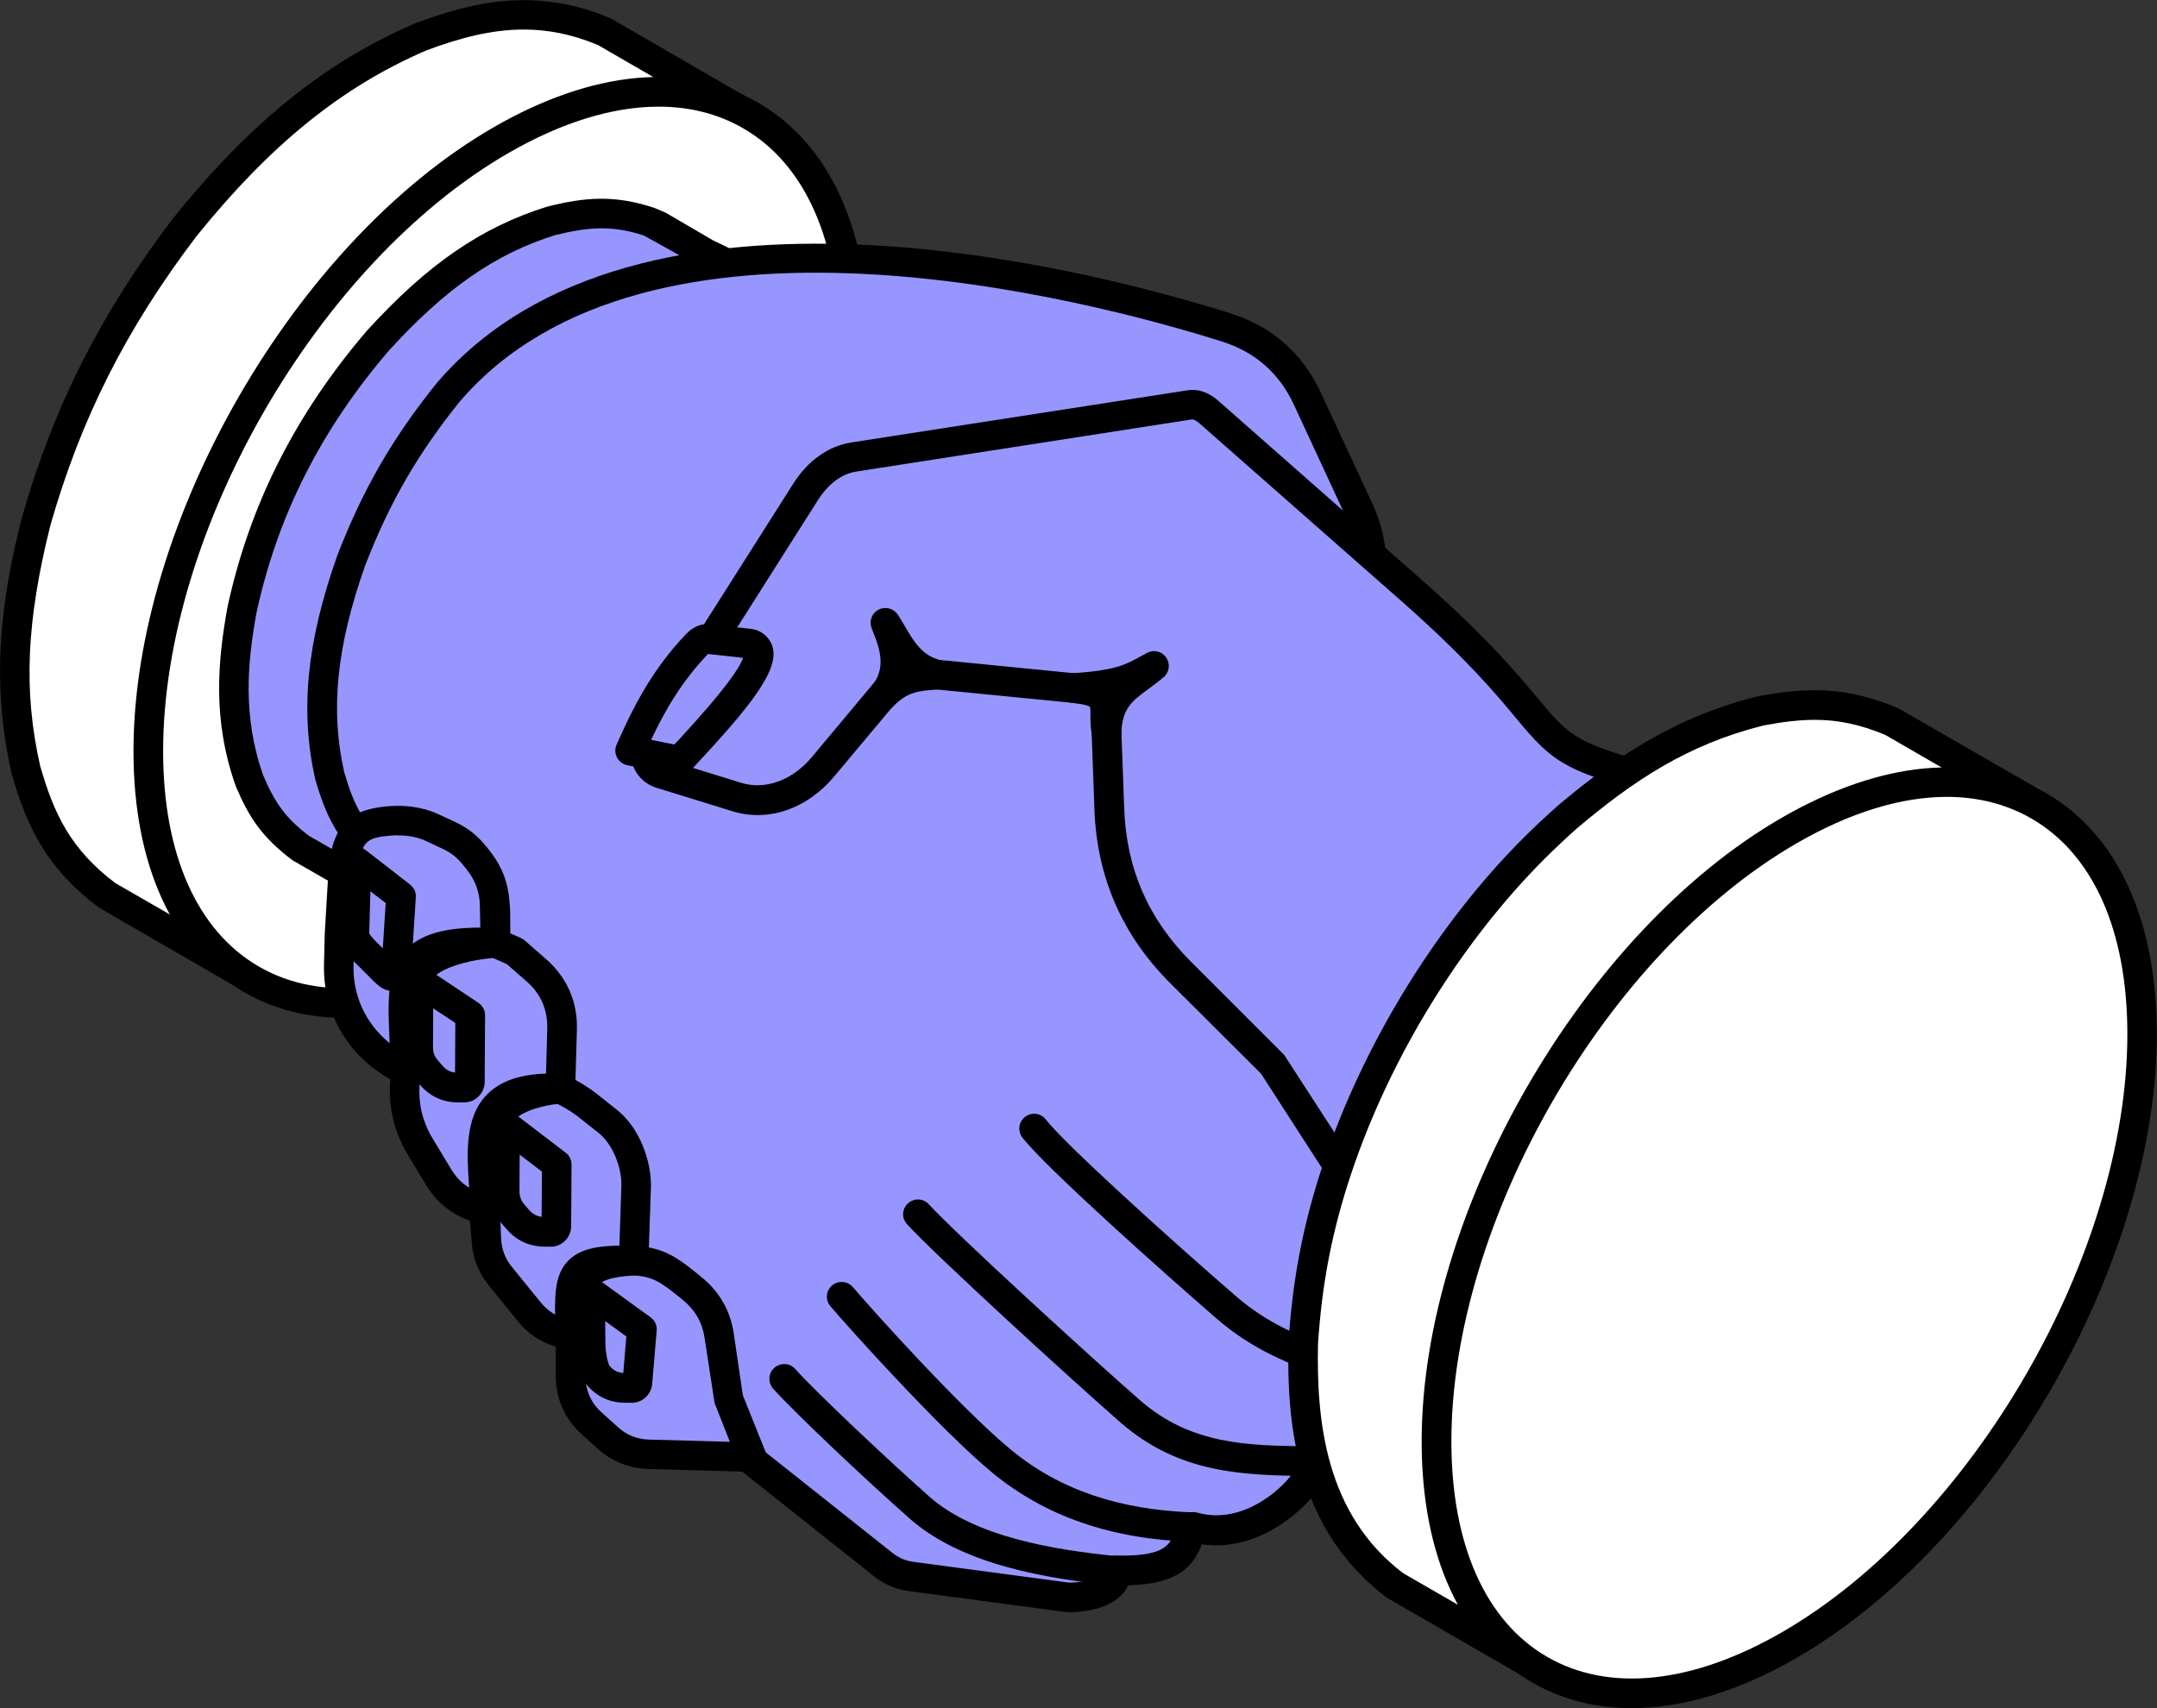 <svg width="101" height="80" viewBox="0 0 101 80" fill="none" xmlns="http://www.w3.org/2000/svg">
<rect x="0" y="0" width="101" height="80" fill="#333333" stroke="none"/>
<g id="handshake icon" clip-path="url(#clip0_54_384)">
<path id="Vector" fill-rule="evenodd" clip-rule="evenodd" d="M28.315 1.488C25.288 0.205 22.736 0.594 19.727 1.712C15.107 3.698 11.77 6.771 8.642 10.647C5.351 14.989 3.182 19.171 1.689 24.413C0.689 28.421 0.283 31.96 1.205 36.023C1.94 38.575 2.835 40.288 4.976 41.904L7.245 43.219L11.222 45.511L34.505 5.077L28.31 1.493L28.315 1.488Z" fill="white"/>
<path id="Vector_2" fill-rule="evenodd" clip-rule="evenodd" d="M24.525 1.383C23.019 1.383 21.544 1.771 19.965 2.36C16.002 4.068 12.665 6.766 9.186 11.081C5.899 15.414 3.789 19.596 2.356 24.614C1.233 29.111 1.091 32.38 1.881 35.873C2.534 38.151 3.324 39.785 5.396 41.356L10.966 44.566L33.56 5.328L28 2.109C26.781 1.598 25.644 1.383 24.521 1.383H24.525ZM11.226 46.205C11.103 46.205 10.984 46.177 10.879 46.118L4.639 42.511C2.191 40.676 1.269 38.758 0.543 36.229C-0.507 31.576 0.151 27.732 1.018 24.262C2.506 19.048 4.684 14.729 8.09 10.241C11.733 5.721 15.23 2.904 19.453 1.087C22.142 0.082 25.087 -0.626 28.588 0.858C28.611 0.867 28.643 0.881 28.666 0.899L34.857 4.484C35.19 4.68 35.3 5.095 35.108 5.433L11.82 45.862C11.729 46.013 11.578 46.132 11.4 46.182C11.341 46.2 11.286 46.205 11.222 46.205H11.226Z" fill="black"/>
<path id="Vector_3" fill-rule="evenodd" clip-rule="evenodd" d="M23.471 44.712C32.592 39.447 39.988 26.641 39.988 16.108C39.988 5.575 32.588 1.292 23.471 6.561C14.344 11.825 6.944 24.641 6.944 35.179C6.944 45.716 14.344 49.976 23.466 44.712H23.471Z" fill="white"/>
<path id="Vector_4" fill-rule="evenodd" clip-rule="evenodd" d="M30.839 4.995C28.698 4.995 26.31 5.725 23.813 7.164C14.897 12.309 7.638 24.878 7.638 35.179C7.638 40.014 9.231 43.598 12.126 45.269C15.02 46.944 18.928 46.533 23.119 44.114C32.035 38.968 39.29 26.403 39.29 16.108C39.29 11.264 37.692 7.675 34.797 6.008C33.624 5.328 32.286 4.995 30.839 4.995ZM16.084 47.666C14.39 47.666 12.824 47.269 11.432 46.47C8.094 44.543 6.25 40.525 6.25 35.179C6.25 24.436 13.815 11.323 23.119 5.958C27.753 3.283 32.149 2.876 35.487 4.803C38.833 6.73 40.678 10.748 40.678 16.108C40.678 26.846 33.113 39.945 23.813 45.31C21.101 46.876 18.471 47.666 16.084 47.666Z" fill="black"/>
<path id="Vector_5" fill-rule="evenodd" clip-rule="evenodd" d="M30.853 10.574L30.419 10.392C28.739 9.839 27.525 9.917 25.822 10.341C22.475 11.387 20.019 13.4 17.691 15.962C14.504 19.687 12.363 23.778 11.327 28.59C10.825 31.38 10.72 33.85 11.674 36.548C12.267 37.945 12.824 38.772 14.043 39.699L15.678 40.635L16.285 40.991C18.462 42.507 20.069 43.319 25.105 40.411C30.141 37.503 37.002 25.627 37.002 19.806C37.002 13.985 35.478 12.976 33.058 11.857L30.853 10.579V10.574Z" fill="#9696FE"/>
<path id="Vector_6" fill-rule="evenodd" clip-rule="evenodd" d="M28.169 10.693C27.474 10.693 26.79 10.816 25.991 11.012C23.201 11.884 20.864 13.505 18.202 16.427C15.011 20.153 12.979 24.184 12.002 28.736C11.592 31.019 11.345 33.544 12.327 36.32C12.897 37.662 13.422 38.352 14.463 39.142L16.632 40.388C18.531 41.708 19.864 42.639 24.763 39.808C29.62 37 36.313 25.413 36.313 19.806C36.313 14.199 34.829 13.437 32.77 12.487L30.15 11.031C29.428 10.793 28.794 10.693 28.169 10.693ZM19.723 43.054C18.234 43.054 17.139 42.424 15.892 41.552L13.701 40.292C12.226 39.187 11.637 38.224 11.039 36.818C9.934 33.695 10.199 30.955 10.646 28.462C11.678 23.664 13.81 19.432 17.166 15.505C20.015 12.373 22.539 10.643 25.616 9.679C27.383 9.236 28.748 9.113 30.634 9.734L31.118 9.94C31.145 9.949 31.172 9.962 31.195 9.976L33.4 11.264C35.971 12.441 37.692 13.693 37.692 19.806C37.692 25.919 30.707 37.977 25.448 41.014C22.886 42.493 21.124 43.059 19.718 43.059L19.723 43.054Z" fill="black"/>
<path id="Vector_7" fill-rule="evenodd" clip-rule="evenodd" d="M41.349 73.266L31.118 65.148L18.015 40.338C16.545 39.228 15.938 38.06 15.436 36.316C14.65 32.827 15.276 29.572 16.445 26.244C17.609 23.239 18.974 20.874 20.996 18.359C29.1 8.885 47.156 12.099 57.419 15.327C59.158 15.875 60.446 17.003 61.213 18.655L63.619 23.842C64.221 25.139 64.358 26.417 64.052 27.814L62.044 36.904L73.028 61.938L61.514 68.353C61.747 69.124 58.98 72.384 55.862 71.503C55.428 72.161 55.711 73.645 52.224 73.53C52.374 74.183 51.516 74.795 49.959 74.795L42.677 73.818C42.17 73.75 41.746 73.572 41.344 73.252L41.349 73.266Z" fill="#9696FE"/>
<path id="Vector_8" fill-rule="evenodd" clip-rule="evenodd" d="M31.661 64.691L41.782 72.722C42.084 72.964 42.389 73.092 42.773 73.147L50.055 74.119C51.036 74.119 51.511 73.791 51.557 73.672C51.507 73.462 51.557 73.261 51.694 73.092C51.831 72.923 52.091 72.841 52.251 72.85C54.579 72.914 54.794 72.316 55.013 71.722C55.086 71.526 55.163 71.321 55.291 71.124C55.456 70.878 55.775 70.759 56.054 70.841C57.337 71.202 58.473 70.713 59.199 70.234C60.258 69.545 60.806 68.663 60.843 68.449C60.747 68.138 60.898 67.919 61.181 67.759L72.142 61.646L61.413 37.197C61.354 37.06 61.34 36.914 61.368 36.767L63.377 27.677C63.651 26.426 63.527 25.299 62.989 24.139L60.587 18.957C59.902 17.477 58.766 16.482 57.213 15.994C51.064 14.053 30.305 8.542 21.521 18.815C19.553 21.258 18.225 23.564 17.093 26.499C15.76 30.27 15.458 33.257 16.116 36.16C16.558 37.694 17.061 38.744 18.435 39.781C18.517 39.84 18.586 39.922 18.631 40.009L31.665 64.687L31.661 64.691ZM49.986 75.503H49.959L42.59 74.521C41.951 74.439 41.422 74.215 40.915 73.814L30.688 65.696C30.611 65.636 30.547 65.559 30.506 65.477L17.472 40.794C15.897 39.562 15.262 38.238 14.764 36.507C14.039 33.302 14.358 30.074 15.792 26.02C16.988 22.924 18.38 20.509 20.453 17.939C29.812 6.995 51.274 12.674 57.629 14.679C59.546 15.281 61.003 16.56 61.843 18.381L64.249 23.564C64.915 24.997 65.07 26.435 64.733 27.983L62.774 36.85L73.667 61.678C73.808 62.007 73.685 62.386 73.375 62.564L62.19 68.796C62.025 69.467 61.427 70.152 61.117 70.467C60.569 71.019 58.711 72.677 56.277 72.325C55.917 73.252 55.273 74.192 52.821 74.247C52.771 74.366 52.707 74.471 52.625 74.576C52.15 75.174 51.192 75.507 49.991 75.507L49.986 75.503Z" fill="black"/>
<path id="Vector_9" fill-rule="evenodd" clip-rule="evenodd" d="M71.16 62.778L64.623 57.646L59.628 49.912L55.259 45.529C53.145 43.406 52.041 40.872 51.931 37.877L51.735 32.375L42.275 31.435L38.532 35.909C37.518 37.124 36.002 37.795 34.491 37.325L30.967 36.242C30.629 36.137 30.387 35.909 30.268 35.576C30.145 35.247 30.182 34.909 30.369 34.617L37.724 23.02C38.244 22.198 39.016 21.55 39.979 21.404L55.693 18.961C56.049 18.902 56.355 19.085 56.624 19.322L66.111 27.677C74.365 34.946 70.444 34.813 78.666 36.786C81.154 37.384 82.496 38.014 86.199 39.457C91.965 50.876 83.318 59.244 74.868 61.865C74.868 61.865 71.886 63.084 71.156 62.774L71.16 62.778Z" fill="#9696FE"/>
<path id="Vector_10" fill-rule="evenodd" clip-rule="evenodd" d="M71.466 62.135C71.891 62.18 73.316 61.755 74.608 61.226C78.903 59.888 84.218 56.647 86.4 51.496C87.916 47.917 87.683 44.054 85.706 40.005L83.966 39.315C81.698 38.42 80.447 37.923 78.515 37.462C73.251 36.201 72.745 35.754 70.96 33.599C70.042 32.499 68.654 30.828 65.668 28.193L56.182 19.843C56.067 19.742 55.917 19.637 55.812 19.642L40.098 22.084C39.185 22.226 38.596 22.961 38.322 23.386L30.967 34.982C30.894 35.096 30.88 35.206 30.93 35.329C30.976 35.457 31.054 35.53 31.181 35.571L34.706 36.663C35.834 37.01 37.098 36.548 38.007 35.466L41.75 30.987C41.897 30.818 42.129 30.723 42.353 30.745L51.812 31.681C52.155 31.709 52.424 31.992 52.438 32.339L52.639 37.845C52.739 40.676 53.757 43.023 55.757 45.031L60.131 49.405L65.153 57.158L71.48 62.121L71.466 62.135ZM71.485 63.509C71.252 63.509 71.046 63.481 70.887 63.408C70.827 63.386 70.782 63.353 70.731 63.322L64.194 58.194C64.135 58.149 64.08 58.089 64.039 58.021L59.049 50.286L54.771 46.022C52.543 43.789 51.356 41.059 51.246 37.909L51.068 33.001L42.577 32.165L39.066 36.357C37.797 37.882 35.966 38.516 34.291 37.991L30.766 36.904C30.223 36.74 29.812 36.352 29.62 35.813C29.424 35.275 29.483 34.722 29.789 34.243L37.148 22.646C37.829 21.568 38.801 20.884 39.879 20.719L55.593 18.281C56.36 18.158 56.903 18.646 57.086 18.806L66.572 27.161C69.64 29.86 71.069 31.585 72.014 32.713C73.562 34.581 73.85 34.918 78.831 36.115C80.858 36.599 82.145 37.105 84.473 38.032L86.445 38.808C86.61 38.872 86.742 38.991 86.815 39.146C89.061 43.598 89.358 48.054 87.669 52.035C85.3 57.624 79.602 61.121 75.064 62.536C74.128 62.924 72.507 63.509 71.476 63.509H71.485Z" fill="black"/>
<path id="Vector_11" fill-rule="evenodd" clip-rule="evenodd" d="M55.862 72.211H55.839C52.023 72.083 48.955 71.019 46.466 68.974C44.074 66.997 39.815 62.271 38.883 61.176C38.637 60.888 38.669 60.45 38.961 60.203C39.248 59.957 39.691 59.993 39.938 60.281C40.851 61.363 45.024 65.993 47.347 67.906C49.594 69.759 52.383 70.713 55.885 70.832C56.268 70.85 56.565 71.165 56.551 71.553C56.542 71.923 56.232 72.22 55.857 72.22L55.862 72.211Z" fill="black"/>
<path id="Vector_12" fill-rule="evenodd" clip-rule="evenodd" d="M61.514 69.129H61.204C58.273 69.083 55.246 69.042 52.475 66.627C50.137 64.586 43.773 58.76 42.472 57.336C42.212 57.053 42.23 56.614 42.513 56.359C42.791 56.103 43.234 56.117 43.49 56.4C44.768 57.797 51.069 63.559 53.388 65.586C55.771 67.663 58.423 67.7 61.222 67.737H61.523C61.907 67.746 62.213 68.061 62.208 68.44C62.199 68.823 61.893 69.129 61.514 69.129Z" fill="black"/>
<path id="Vector_13" fill-rule="evenodd" clip-rule="evenodd" d="M68.568 65.595H68.495C64.386 65.148 60.122 64.486 56.99 61.774C54.483 59.605 48.955 54.674 47.873 53.277C47.64 52.976 47.695 52.542 47.996 52.309C48.297 52.072 48.736 52.127 48.968 52.428C49.845 53.565 54.716 57.975 57.894 60.724C60.724 63.175 64.596 63.773 68.645 64.216C69.024 64.257 69.298 64.6 69.262 64.984C69.221 65.335 68.924 65.595 68.572 65.595H68.568Z" fill="black"/>
<path id="Vector_14" fill-rule="evenodd" clip-rule="evenodd" d="M52.223 74.256H52.15C48.996 73.932 45.06 73.288 42.609 71.133C40.591 69.353 37.281 66.234 36.203 65.038C35.948 64.755 35.971 64.312 36.258 64.061C36.546 63.81 36.98 63.824 37.235 64.116C38.253 65.248 41.55 68.348 43.526 70.102C45.681 71.992 49.343 72.581 52.292 72.882C52.671 72.919 52.949 73.261 52.908 73.635C52.872 73.996 52.57 74.261 52.219 74.261L52.223 74.256Z" fill="black"/>
<path id="Vector_15" fill-rule="evenodd" clip-rule="evenodd" d="M94.901 37.439L88.632 33.818C86.423 32.887 84.775 32.864 82.442 33.298C78.821 34.202 76.219 35.873 73.398 38.256C72.918 38.681 72.302 39.26 71.85 39.712C67.773 43.785 64.468 49.223 62.637 54.674C61.697 57.468 61.213 59.993 61.03 62.897C60.934 67.248 61.628 71.458 65.299 74.234L71.544 77.84L94.901 37.429V37.439Z" fill="white"/>
<path id="Vector_16" fill-rule="evenodd" clip-rule="evenodd" d="M84.989 33.713C84.222 33.713 83.441 33.813 82.565 33.978C79.018 34.868 76.507 36.544 73.845 38.79C73.384 39.196 72.781 39.763 72.338 40.206C68.408 44.132 65.111 49.492 63.29 54.902C62.386 57.596 61.902 60.071 61.715 62.943C61.642 66.467 62.025 70.901 65.714 73.686L71.284 76.9L93.942 37.694L88.281 34.421C87.071 33.914 86.039 33.713 84.98 33.713H84.989ZM71.54 78.534C71.421 78.534 71.302 78.507 71.197 78.439L64.952 74.836C60.692 71.622 60.249 66.764 60.331 62.879C60.528 59.856 61.03 57.267 61.975 54.455C63.861 48.848 67.28 43.292 71.357 39.219C71.823 38.754 72.453 38.165 72.941 37.735C75.379 35.681 78.191 33.645 82.268 32.617C84.615 32.179 86.436 32.133 88.902 33.179L95.248 36.836C95.407 36.932 95.517 37.078 95.572 37.256C95.613 37.439 95.59 37.626 95.503 37.786L72.147 78.192C72.019 78.416 71.786 78.539 71.544 78.539L71.54 78.534Z" fill="black"/>
<path id="Vector_17" fill-rule="evenodd" clip-rule="evenodd" d="M83.784 77.041C92.91 71.777 100.301 58.975 100.301 48.433C100.301 37.891 92.91 33.622 83.784 38.891C74.662 44.159 67.266 56.98 67.266 67.508C67.266 78.037 74.667 82.315 83.784 77.041Z" fill="white"/>
<path id="Vector_18" fill-rule="evenodd" clip-rule="evenodd" d="M91.162 37.32C89.02 37.32 86.628 38.05 84.135 39.489C75.215 44.643 67.96 57.208 67.96 67.504C67.96 72.343 69.558 75.927 72.448 77.599C75.347 79.274 79.255 78.859 83.442 76.443C92.362 71.289 99.612 58.728 99.612 48.433C99.612 43.593 98.019 40.009 95.12 38.334C93.951 37.662 92.613 37.32 91.166 37.32H91.162ZM76.402 80C74.713 80 73.142 79.598 71.754 78.804C68.408 76.877 66.568 72.859 66.568 67.508C66.568 56.765 74.137 43.657 83.432 38.297C88.066 35.621 92.463 35.206 95.805 37.142C99.147 39.069 100.991 43.086 100.991 48.437C100.991 59.176 93.421 72.275 84.126 77.644C81.415 79.21 78.785 80 76.397 80H76.402Z" fill="black"/>
<path id="Vector_19" fill-rule="evenodd" clip-rule="evenodd" d="M35.204 68.243L30.373 68.102C29.634 68.079 28.999 67.828 28.451 67.33L27.703 66.654C27.054 66.066 26.721 65.312 26.721 64.431V62.536L26.306 62.427C25.68 62.253 25.187 61.929 24.776 61.431L23.434 59.779C23.009 59.254 22.795 58.683 22.767 58.002L22.717 56.683L22.229 56.51C21.494 56.245 20.937 55.797 20.53 55.126L19.681 53.715C19.12 52.784 18.882 51.83 18.951 50.739L18.987 50.136C17.148 49.25 15.796 47.483 15.86 45.182L15.892 43.712L16.07 40.63C16.257 38.913 16.86 38.553 18.248 38.438C18.882 38.384 19.599 38.461 20.174 38.726L20.951 39.087C21.613 39.388 21.964 39.717 22.457 40.37C22.872 40.922 23.092 41.502 23.146 42.191L23.188 42.653L23.197 44.15L24.114 44.566L25.105 45.433C25.927 46.155 26.342 47.109 26.31 48.2L26.233 50.99C26.671 51.209 27.032 51.396 27.456 51.734L28.447 52.519C29.301 53.186 29.812 54.523 29.775 55.578L29.657 59.034C30.821 59.089 31.341 59.486 32.396 60.345C33.108 60.925 33.533 61.66 33.66 62.573L34.085 65.449L35.19 68.252L35.204 68.243Z" fill="#9696FE"/>
<path id="Vector_20" fill-rule="evenodd" clip-rule="evenodd" d="M18.627 39.119C18.522 39.119 18.417 39.123 18.312 39.133C17.257 39.228 16.919 39.32 16.764 40.712L16.554 45.2C16.509 47.059 17.527 48.666 19.293 49.515C19.544 49.638 19.7 49.903 19.681 50.181L19.645 50.784C19.59 51.734 19.786 52.547 20.279 53.359L21.129 54.765C21.453 55.3 21.877 55.651 22.466 55.857L22.955 56.035C23.22 56.131 23.402 56.377 23.411 56.66L23.462 57.975C23.484 58.505 23.644 58.938 23.977 59.345L25.32 60.998C25.639 61.386 26 61.623 26.488 61.765L26.904 61.879C27.205 61.961 27.415 62.239 27.415 62.545V64.44C27.415 65.116 27.666 65.696 28.169 66.148L28.917 66.823C29.342 67.212 29.812 67.403 30.392 67.421L34.176 67.526L33.46 65.709L32.994 62.669C32.885 61.938 32.551 61.354 31.976 60.883C30.94 60.039 30.565 59.774 29.643 59.733C29.264 59.715 28.967 59.395 28.981 59.011L29.095 55.555C29.127 54.647 28.657 53.551 28.032 53.062L27.041 52.277C26.662 51.989 26.342 51.816 25.927 51.611C25.689 51.487 25.539 51.241 25.548 50.967L25.625 48.177C25.648 47.291 25.324 46.543 24.658 45.963L23.74 45.159L22.914 44.789C22.667 44.671 22.507 44.429 22.507 44.159L22.466 42.26C22.416 41.698 22.247 41.246 21.909 40.794C21.457 40.192 21.188 39.964 20.672 39.726L19.896 39.365C19.549 39.206 19.093 39.123 18.631 39.123L18.627 39.119ZM35.204 68.933H35.185L30.351 68.796C29.447 68.764 28.652 68.449 27.981 67.842L27.233 67.166C26.438 66.445 26.023 65.504 26.023 64.431V63.07C25.301 62.851 24.717 62.459 24.242 61.87L22.9 60.217C22.38 59.573 22.11 58.861 22.078 58.03L22.001 57.172C21.106 56.847 20.439 56.3 19.946 55.487L19.097 54.081C18.467 53.031 18.193 51.93 18.266 50.702L18.275 50.551C16.267 49.414 15.116 47.433 15.171 45.168L15.207 43.707L15.39 40.607C15.623 38.397 16.6 37.895 18.193 37.758C19.006 37.69 19.828 37.818 20.467 38.105L21.247 38.466C22.074 38.845 22.507 39.279 23.019 39.964C23.516 40.63 23.777 41.324 23.85 42.146L23.886 42.598L23.895 43.712L24.411 43.94C24.471 43.972 24.525 44.004 24.58 44.054L25.571 44.922C26.552 45.776 27.05 46.922 27.013 48.223L26.945 50.579C27.255 50.748 27.552 50.93 27.895 51.191L28.885 51.976C29.981 52.839 30.515 54.45 30.479 55.605L30.383 58.423C31.373 58.61 31.99 59.107 32.843 59.81C33.693 60.495 34.204 61.39 34.359 62.468L34.784 65.349L35.847 67.997C35.93 68.216 35.907 68.458 35.77 68.645C35.642 68.832 35.427 68.942 35.204 68.942V68.933Z" fill="black"/>
<path id="Vector_21" fill-rule="evenodd" clip-rule="evenodd" d="M16.687 40.352L18.777 41.977L18.549 45.593C18.54 45.68 18.426 45.712 18.339 45.712C18.253 45.721 18.07 45.543 18.011 45.483L17.148 44.616C16.883 44.356 16.591 44.05 16.6 43.671L16.687 40.352Z" fill="#9696FE"/>
<path id="Vector_22" fill-rule="evenodd" clip-rule="evenodd" d="M17.344 41.739L17.289 43.684C17.289 43.744 17.403 43.895 17.631 44.123L17.924 44.415L18.061 42.292L17.339 41.739H17.344ZM18.344 46.406C18.01 46.406 17.755 46.2 17.522 45.977L16.654 45.109C16.367 44.821 15.887 44.342 15.906 43.653L15.992 40.333C15.997 40.073 16.152 39.836 16.39 39.726C16.622 39.612 16.901 39.644 17.111 39.804L19.202 41.429C19.385 41.571 19.485 41.79 19.471 42.018L19.238 45.639C19.216 45.99 18.946 46.369 18.385 46.406H18.344Z" fill="black"/>
<path id="Vector_23" fill-rule="evenodd" clip-rule="evenodd" d="M19.595 45.931L22.01 47.542L21.996 50.661C21.996 50.739 21.969 50.802 21.914 50.857C21.859 50.912 21.795 50.935 21.722 50.935H21.421C20.932 50.93 20.521 50.739 20.202 50.373L19.978 50.118C19.709 49.807 19.576 49.446 19.576 49.035L19.595 45.935V45.931Z" fill="#9696FE"/>
<path id="Vector_24" fill-rule="evenodd" clip-rule="evenodd" d="M20.284 47.223L20.275 49.04C20.275 49.287 20.343 49.478 20.503 49.661L20.727 49.921C20.887 50.104 21.078 50.209 21.307 50.232L21.32 47.908L20.284 47.223ZM21.727 51.629H21.421C20.732 51.624 20.129 51.341 19.686 50.83L19.462 50.574C19.083 50.131 18.892 49.615 18.892 49.035L18.91 45.935C18.91 45.675 19.056 45.447 19.28 45.324C19.503 45.205 19.777 45.219 19.987 45.36L22.402 46.967C22.594 47.095 22.713 47.31 22.713 47.547L22.695 50.67C22.695 50.921 22.59 51.172 22.402 51.355C22.229 51.533 21.987 51.629 21.727 51.629Z" fill="black"/>
<path id="Vector_25" fill-rule="evenodd" clip-rule="evenodd" d="M23.649 52.688L26.068 54.528L26.055 57.418C26.055 57.491 26.023 57.56 25.973 57.614C25.918 57.669 25.854 57.692 25.776 57.692H25.475C24.991 57.688 24.576 57.491 24.261 57.126L24.037 56.87C23.767 56.555 23.635 56.204 23.635 55.784L23.653 52.688H23.649Z" fill="#9696FE"/>
<path id="Vector_26" fill-rule="evenodd" clip-rule="evenodd" d="M24.333 54.081L24.324 55.788C24.324 56.035 24.393 56.227 24.557 56.414L24.776 56.669C24.936 56.856 25.128 56.957 25.361 56.989L25.374 54.87L24.338 54.081H24.333ZM25.781 58.386H25.47C24.781 58.372 24.178 58.098 23.735 57.578L23.512 57.327C23.128 56.893 22.936 56.373 22.941 55.788L22.959 52.688C22.959 52.428 23.11 52.186 23.347 52.067C23.58 51.948 23.863 51.98 24.073 52.14L26.488 53.985C26.662 54.112 26.762 54.323 26.762 54.537L26.744 57.427C26.744 57.674 26.643 57.925 26.461 58.108C26.278 58.286 26.036 58.391 25.781 58.391V58.386Z" fill="black"/>
<path id="Vector_27" fill-rule="evenodd" clip-rule="evenodd" d="M27.634 60.509L30.054 62.253L29.844 64.755C29.83 64.897 29.712 65.011 29.57 65.002H29.246C28.762 64.997 28.346 64.805 28.027 64.44L28.018 64.422C27.748 64.121 27.652 63.267 27.652 62.856L27.634 60.505V60.509Z" fill="#9696FE"/>
<path id="Vector_28" fill-rule="evenodd" clip-rule="evenodd" d="M28.337 61.87L28.346 62.856C28.346 63.312 28.456 63.851 28.547 63.974C28.725 64.18 28.931 64.29 29.186 64.303L29.328 62.591L28.337 61.87ZM29.57 65.696H29.241C28.556 65.691 27.958 65.413 27.511 64.897C26.981 64.294 26.963 63.011 26.963 62.86L26.945 60.514C26.945 60.249 27.091 60.007 27.319 59.888C27.552 59.774 27.835 59.788 28.045 59.943L30.465 61.696C30.661 61.838 30.771 62.075 30.748 62.317L30.538 64.814C30.488 65.321 30.077 65.7 29.575 65.7L29.57 65.696Z" fill="black"/>
<path id="Vector_29" fill-rule="evenodd" clip-rule="evenodd" d="M23.201 44.155C22.708 44.2 22.306 44.255 21.982 44.324C21.165 44.502 20.147 44.803 19.636 45.474C19.138 46.127 19.074 49.182 18.997 50.136C18.901 46.091 18.097 43.904 23.201 44.15V44.155Z" fill="#BDEDF8"/>
<path id="Vector_30" fill-rule="evenodd" clip-rule="evenodd" d="M18.992 50.834H18.969C18.599 50.816 18.307 50.524 18.298 50.159C18.284 49.675 18.266 49.223 18.243 48.789C18.157 46.899 18.083 45.406 19.06 44.429C19.827 43.662 21.119 43.365 23.224 43.461C23.589 43.479 23.872 43.776 23.886 44.132C23.9 44.497 23.626 44.803 23.265 44.84C22.804 44.894 22.425 44.94 22.119 45.004C21.745 45.086 20.613 45.328 20.183 45.899C19.905 46.31 19.777 48.574 19.727 49.424C19.709 49.743 19.695 50.008 19.677 50.195C19.649 50.556 19.343 50.83 18.987 50.83L18.992 50.834Z" fill="black"/>
<path id="Vector_31" fill-rule="evenodd" clip-rule="evenodd" d="M33.145 29.924L35.058 30.143C35.231 30.161 35.368 30.248 35.459 30.394C36.03 31.307 32.46 34.886 31.825 35.621L29.497 35.151C30.282 33.352 31.173 31.672 32.629 30.161C32.775 30.01 32.935 29.901 33.14 29.919L33.145 29.924Z" fill="#9696FE"/>
<path id="Vector_32" fill-rule="evenodd" clip-rule="evenodd" d="M30.488 34.649L31.574 34.868C31.643 34.8 31.716 34.722 31.798 34.631C33.957 32.298 34.642 31.266 34.793 30.809L33.154 30.627C31.912 31.919 31.118 33.307 30.488 34.649ZM31.83 36.325C31.78 36.325 31.739 36.32 31.688 36.306L29.365 35.836C29.164 35.795 28.986 35.658 28.89 35.475C28.794 35.284 28.785 35.069 28.872 34.877C29.625 33.156 30.538 31.348 32.14 29.681C32.474 29.344 32.839 29.193 33.227 29.239L35.14 29.449C35.523 29.49 35.852 29.695 36.053 30.019C36.697 31.056 35.468 32.704 32.821 35.562C32.611 35.786 32.451 35.964 32.355 36.074C32.222 36.229 32.031 36.316 31.834 36.316L31.83 36.325Z" fill="black"/>
<path id="Vector_33" fill-rule="evenodd" clip-rule="evenodd" d="M26.237 50.985C25.119 51.104 23.731 51.451 23.224 52.437C22.886 53.103 22.813 55.784 22.717 56.683C22.603 53.752 21.795 50.775 26.233 50.99L26.237 50.985Z" fill="#BDEDF8"/>
<path id="Vector_34" fill-rule="evenodd" clip-rule="evenodd" d="M22.722 57.377H22.699C22.334 57.368 22.046 57.076 22.028 56.71C22.014 56.363 21.991 56.016 21.969 55.674C21.859 54.035 21.745 52.341 22.8 51.264C23.516 50.533 24.662 50.209 26.269 50.291C26.634 50.309 26.918 50.602 26.931 50.962C26.94 51.328 26.671 51.633 26.31 51.675C25.005 51.811 24.128 52.195 23.845 52.752C23.653 53.113 23.539 54.88 23.484 55.733C23.457 56.144 23.434 56.514 23.407 56.752C23.37 57.103 23.069 57.368 22.722 57.368V57.377Z" fill="black"/>
<path id="Vector_35" fill-rule="evenodd" clip-rule="evenodd" d="M29.593 59.039C26.899 59.217 26.881 60.354 26.707 62.637C26.648 59.843 26.402 58.92 29.593 59.039Z" fill="#BDEDF8"/>
<path id="Vector_36" fill-rule="evenodd" clip-rule="evenodd" d="M26.712 63.244H26.698C26.328 63.235 26.027 63.02 26.018 62.65L26.004 62.139C25.968 60.724 25.94 59.706 26.625 59.025C27.173 58.482 28.027 58.29 29.62 58.349C29.985 58.368 30.282 58.669 30.287 59.034C30.287 59.404 30.004 59.71 29.638 59.737C27.616 59.865 27.575 60.381 27.415 62.532C27.415 62.554 27.406 62.587 27.406 62.614V62.623C27.328 62.952 27.045 63.248 26.712 63.248V63.244Z" fill="black"/>
<path id="Vector_37" fill-rule="evenodd" clip-rule="evenodd" d="M41.463 29.166C41.668 29.745 42.454 31.248 41.344 32.585C42.198 31.7 42.951 31.595 43.878 31.599C42.454 31.238 42.029 30.015 41.458 29.166H41.463Z" fill="#BDEDF8"/>
<path id="Vector_38" fill-rule="evenodd" clip-rule="evenodd" d="M41.344 33.279C41.18 33.279 41.016 33.22 40.883 33.101C40.605 32.855 40.573 32.43 40.81 32.142C41.486 31.325 41.225 30.458 40.897 29.631L40.806 29.403C40.691 29.065 40.833 28.709 41.143 28.549C41.458 28.389 41.837 28.49 42.038 28.787C42.152 28.956 42.262 29.147 42.376 29.339C42.787 30.047 43.179 30.709 44.047 30.923C44.385 31.01 44.608 31.334 44.563 31.686C44.522 32.033 44.23 32.293 43.878 32.293C43.011 32.352 42.486 32.407 41.842 33.065C41.709 33.211 41.522 33.284 41.344 33.284V33.279Z" fill="black"/>
<path id="Vector_39" fill-rule="evenodd" clip-rule="evenodd" d="M54.031 31.188C53.063 31.7 52.721 32.042 50.247 32.225C52.246 32.425 51.584 33.097 51.808 34.311C51.872 32.394 53.009 32.065 54.031 31.184V31.188Z" fill="#BDEDF8"/>
<path id="Vector_40" fill-rule="evenodd" clip-rule="evenodd" d="M51.808 35.001C51.475 35.001 51.187 34.763 51.128 34.434C51.064 34.087 51.059 33.772 51.059 33.503C51.059 33.357 51.059 33.156 51.036 33.101C51.036 33.101 50.872 32.983 50.183 32.914C49.822 32.887 49.553 32.576 49.557 32.22C49.557 31.859 49.845 31.567 50.201 31.535C52.233 31.389 52.666 31.147 53.383 30.755L53.712 30.576C54.022 30.412 54.41 30.503 54.606 30.796C54.807 31.088 54.757 31.485 54.488 31.713C54.26 31.91 54.022 32.083 53.789 32.257C53.013 32.823 52.543 33.165 52.506 34.339C52.497 34.685 52.219 34.973 51.863 35.005H51.812L51.808 35.001Z" fill="black"/>
</g>
<defs>
<clipPath id="clip0_54_384">
<rect width="101" height="80" fill="white"/>
</clipPath>
</defs>
</svg>
